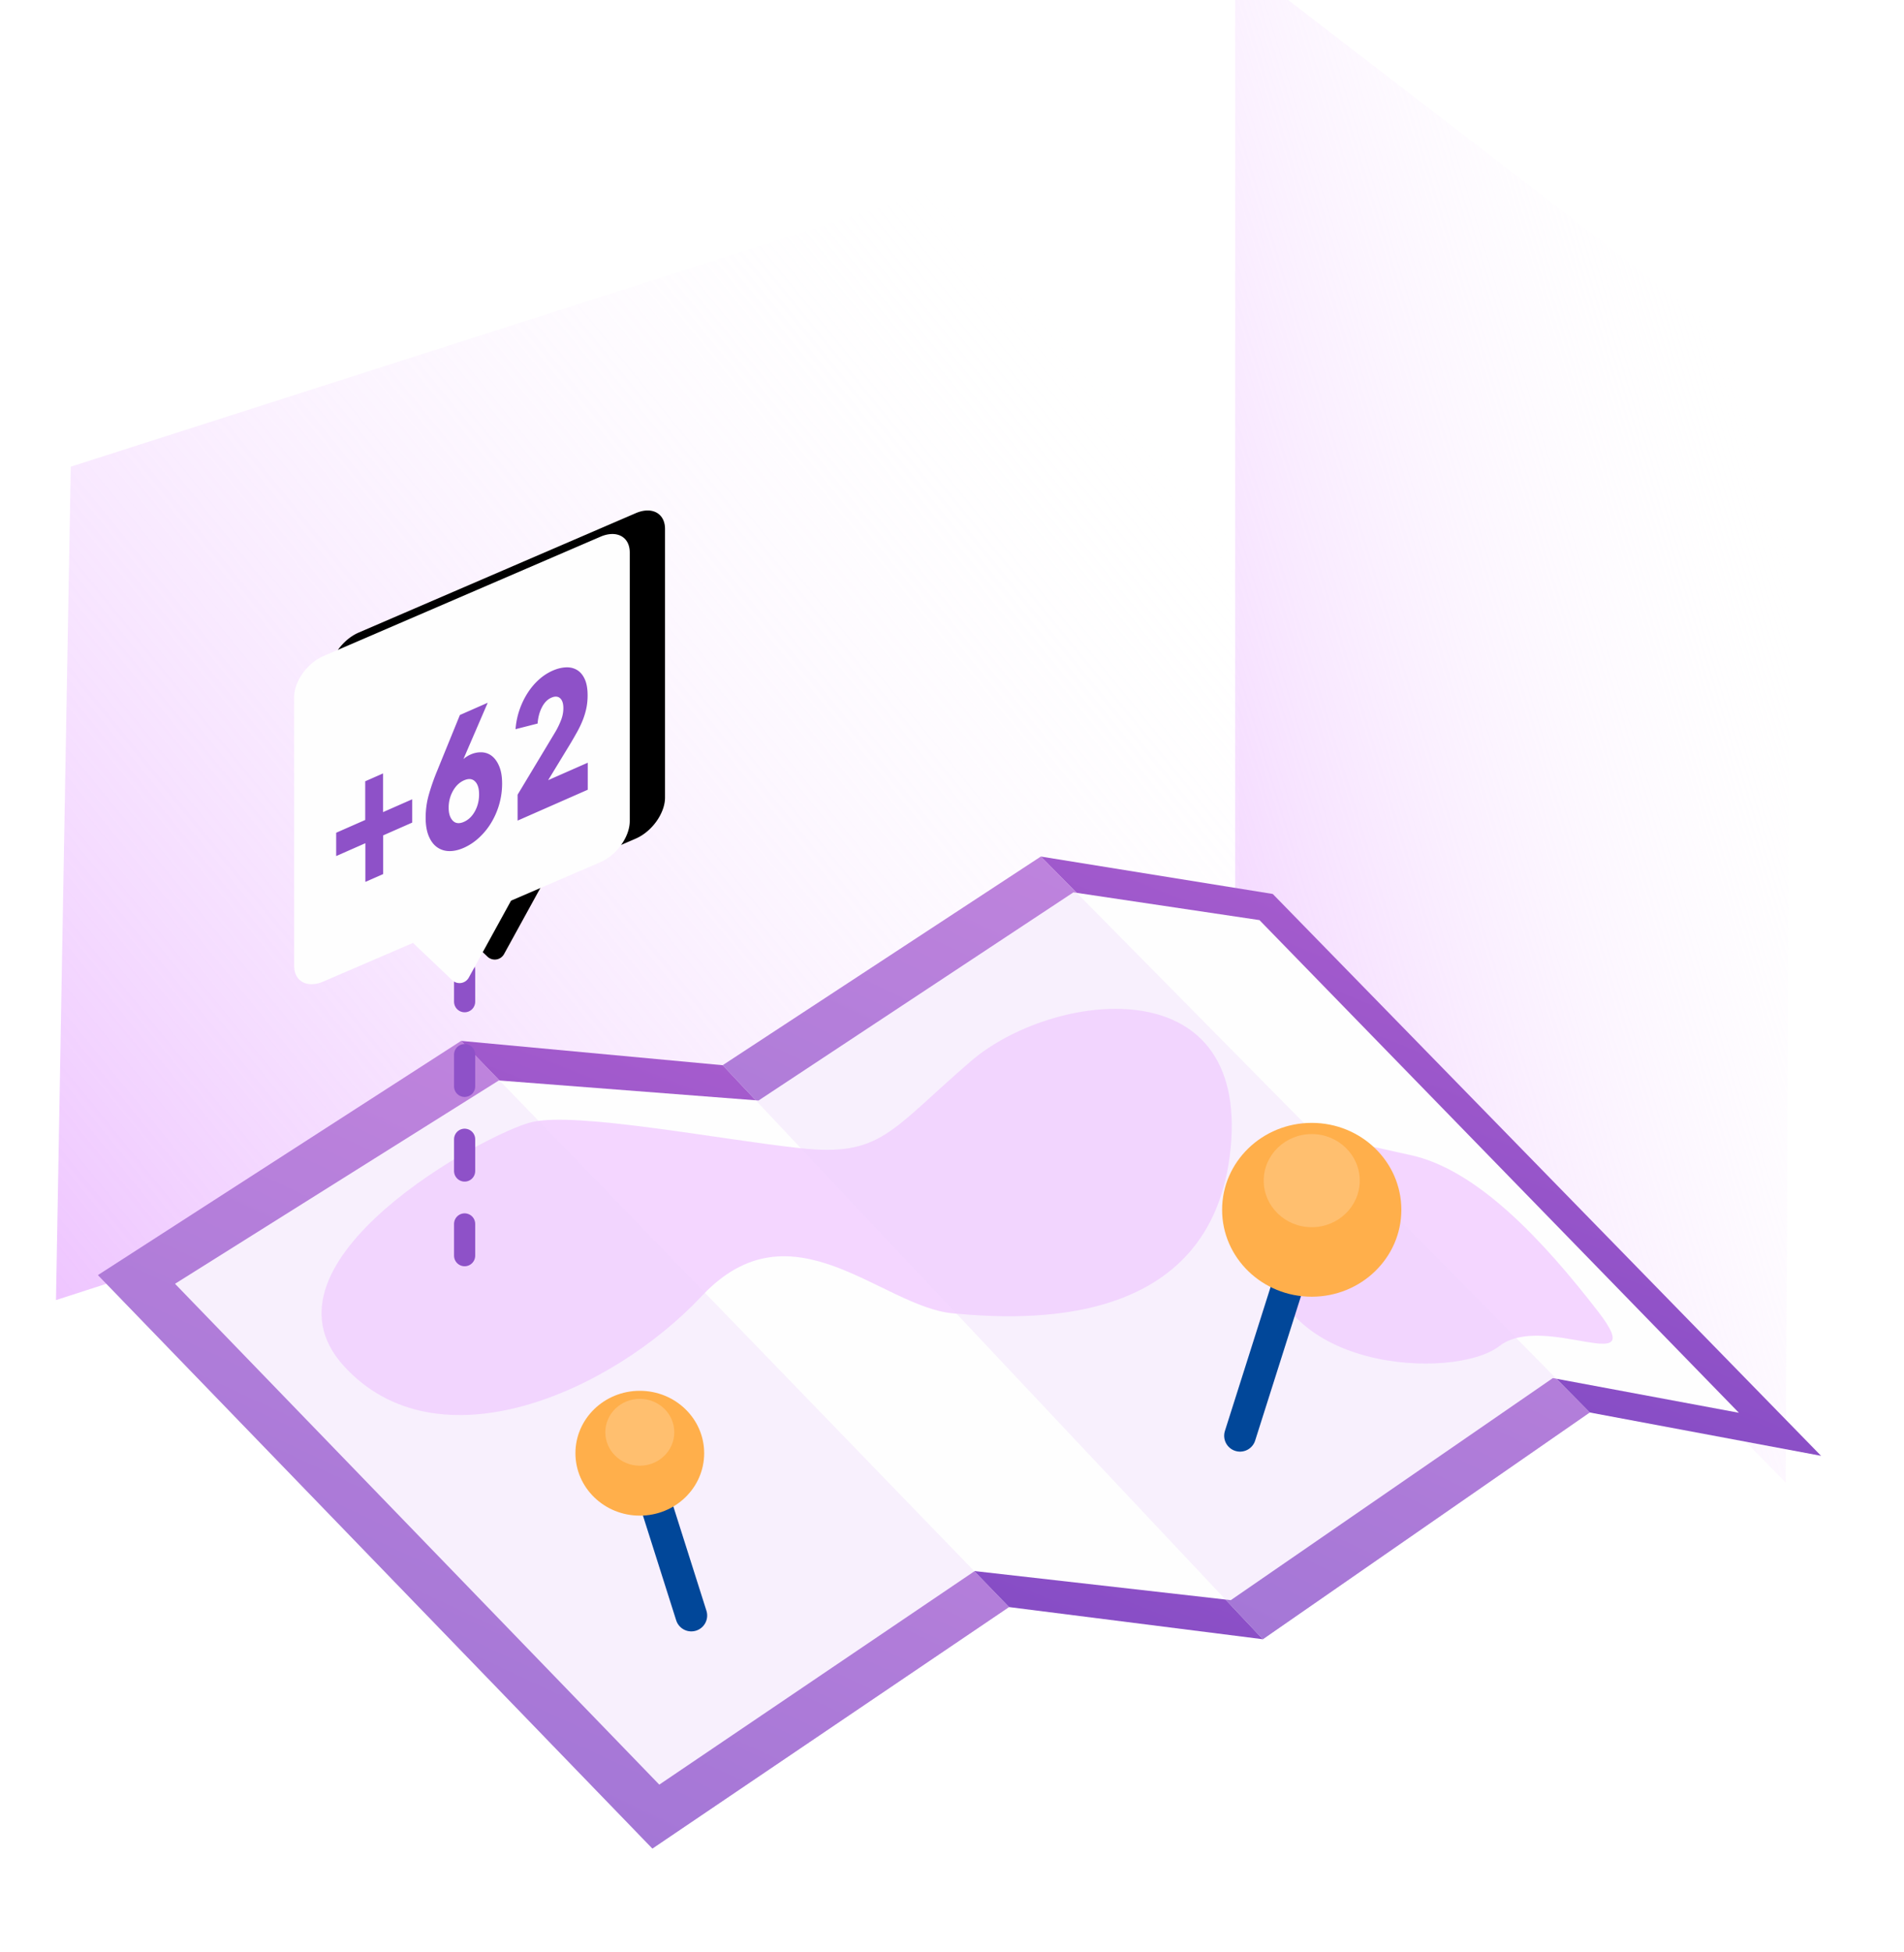 <svg xmlns="http://www.w3.org/2000/svg" xmlns:xlink="http://www.w3.org/1999/xlink" width="162" height="166" viewBox="0 0 162 166">
    <defs>
        <linearGradient id="a" x1="83.611%" x2="-61.573%" y1="15.871%" y2="137.079%">
            <stop offset="0%" stop-color="#FFF" stop-opacity="0"/>
            <stop offset="100%" stop-color="#D469FF"/>
        </linearGradient>
        <filter id="b" width="120.3%" height="135.3%" x="-8.1%" y="-20%" filterUnits="objectBoundingBox">
            <feOffset dx="3" dy="-2" in="SourceAlpha" result="shadowOffsetOuter1"/>
            <feGaussianBlur in="shadowOffsetOuter1" result="shadowBlurOuter1" stdDeviation="4.5"/>
            <feColorMatrix in="shadowBlurOuter1" result="shadowMatrixOuter1" values="0 0 0 0 0.348 0 0 0 0 0.511 0 0 0 0 0.702 0 0 0 0.133 0"/>
            <feMerge>
                <feMergeNode in="shadowMatrixOuter1"/>
                <feMergeNode in="SourceGraphic"/>
            </feMerge>
        </filter>
        <linearGradient id="c" x1="29.341%" x2="83.882%" y1="119.305%" y2="16.091%">
            <stop offset="0%" stop-color="#7243C0"/>
            <stop offset="100%" stop-color="#AC5FCF"/>
        </linearGradient>
        <path id="e" d="M19.19 31.743l7.607-3.277c1.375-.592 2.49-2.153 2.49-3.485V2.129c0-1.332-1.115-1.933-2.49-1.34L3.223 10.944c-1.375.593-2.49 2.153-2.49 3.486V37.28c0 1.333 1.115 1.933 2.49 1.34l7.62-3.282 3.34 3.17a.9.9 0 0 0 1.408-.219l3.598-6.547z"/>
        <filter id="d" width="257.6%" height="217.5%" x="-68.3%" y="-64%" filterUnits="objectBoundingBox">
            <feOffset dx="3" dy="-2" in="SourceAlpha" result="shadowOffsetOuter1"/>
            <feGaussianBlur in="shadowOffsetOuter1" result="shadowBlurOuter1" stdDeviation="7"/>
            <feColorMatrix in="shadowBlurOuter1" values="0 0 0 0 0.004 0 0 0 0 0.278 0 0 0 0 0.6 0 0 0 0.133 0"/>
        </filter>
    </defs>
    <g fill="none" fill-rule="evenodd">
        <path fill="url(#a)" d="M147.935 130.095l.45-93.19L101.091.531v81.879z" transform="translate(4 -4)"/>
        <path fill="url(#a)" d="M.763 114.572l1.258-70.88 99.398-31.836v70.193z" transform="translate(4 -4)"/>
        <g filter="url(#b)" transform="translate(4.842 74.353)">
            <path fill="url(#c)" d="M.495 36.096l47.172 48.77 30.341-20.537-46.61-48.153z"/>
            <path fill="url(#c)" d="M31.397 16.176l22.255 2.068 45.954 48.82-21.598-2.735z"/>
            <path fill="url(#c)" d="M53.652 18.244L80.72.498l46.698 47.281-27.812 19.286z"/>
            <path fill="url(#c)" d="M80.72.498l19.729 3.181 46.653 47.786-19.684-3.686z"/>
            <path fill="#FEFEFE" fill-rule="nonzero" d="M7.05 36.833L48.252 79.43l26.836-18.163 21.794 2.472 27.398-18.886 15.83 2.951L99.318 5.902l-15.83-2.36-26.79 17.704L34.6 19.54z"/>
            <path fill="#F2D1FF" d="M112.103 25.871c-5.76-1.207-12.2-3.696-12.2 7.392 0 11.088 16.013 11.827 19.826 8.87 3.812-2.957 12.963 2.957 8.388-2.957-4.576-5.913-10.255-12.098-16.014-13.305zM37.387 23.085c-3.799.91-24.02 11.827-16.014 20.697 8.007 8.87 22.877 2.217 30.502-5.914 7.626-8.13 15.265.91 21.352 1.479 6.086.569 22.114 1.478 23.639-14.045C98.39 9.78 81.615 11.997 74.752 17.911c-6.863 5.913-7.626 8.13-14.489 7.391-6.862-.739-19.077-3.127-22.876-2.217z" opacity=".89"/>
            <path fill="#EDD5FC" d="M.495 36.096l47.172 48.77 30.341-20.537-46.61-48.153zM53.652 18.244L80.72.498l46.698 47.281-27.812 19.286z" opacity=".321" style="mix-blend-mode:multiply"/>
        </g>
        <g transform="translate(103.982 95.05)">
            <path stroke="#014799" stroke-linecap="round" stroke-linejoin="round" stroke-width="2.7" d="M1.525 27.061l6.1-19.218"/>
            <ellipse cx="7.625" cy="7.843" fill="#FFAF4B" rx="7.625" ry="7.392"/>
            <ellipse cx="7.625" cy="5.363" fill="#FFF" opacity=".2" rx="4.085" ry="3.96"/>
        </g>
        <g transform="matrix(-1 0 0 1 59.914 117.964)">
            <path stroke="#014799" stroke-linecap="round" stroke-linejoin="round" stroke-width="2.7" d="M1.095 19.436L5.477 5.633"/>
            <ellipse cx="5.477" cy="5.633" fill="#FFAF4B" rx="5.477" ry="5.309"/>
            <ellipse cx="5.477" cy="3.851" fill="#FFF" opacity=".2" rx="2.934" ry="2.844"/>
        </g>
        <path stroke="#8E51C8" stroke-dasharray="2.7,4.5" stroke-linecap="round" stroke-linejoin="round" stroke-width="1.8" d="M39.532 68.095v39.204"/>
        <g transform="translate(24.295 44.857)">
            <use fill="#000" filter="url(#d)" xlink:href="#e"/>
            <use fill="#FEFEFE" xlink:href="#e"/>
        </g>
        <path fill="#8E51C8" d="M32.602 71.049v3.29l-1.516.666v-3.29l-2.483 1.093v-1.983l2.471-1.087v-3.29l1.516-.667v3.29l2.483-1.093v1.983l-2.471 1.088zm10.12-4.422a6.456 6.456 0 0 1-.956 3.395 5.777 5.777 0 0 1-1.038 1.252 4.71 4.71 0 0 1-1.26.83c-.45.198-.872.292-1.264.28a1.787 1.787 0 0 1-1.032-.34c-.296-.216-.529-.533-.7-.951-.17-.418-.256-.932-.256-1.54 0-.661.085-1.3.256-1.915a18.38 18.38 0 0 1 .665-1.937l1.993-4.891 2.367-1.041-2.028 4.701-.035.094c.077-.076.17-.148.28-.217.108-.07.21-.124.303-.165a2.107 2.107 0 0 1 1.031-.195c.33.028.618.148.863.36.245.213.441.51.589.89.147.381.221.845.221 1.39zm-1.96.925c0-.504-.116-.87-.35-1.097-.232-.228-.543-.257-.932-.086-.388.171-.703.473-.944.904a2.89 2.89 0 0 0-.362 1.434c0 .482.117.846.35 1.09.233.243.548.277.945.103.388-.17.701-.471.938-.9.237-.43.356-.913.356-1.448zm3.277 2.241V67.59l3.218-5.35a7.12 7.12 0 0 0 .49-1.019c.124-.327.186-.659.186-.995 0-.398-.094-.68-.28-.845-.187-.164-.435-.178-.746-.041-.327.144-.593.415-.799.816-.206.4-.328.86-.367 1.381l-1.877.48a6.578 6.578 0 0 1 .344-1.663 6.71 6.71 0 0 1 .693-1.43c.28-.433.6-.81.962-1.132a4.382 4.382 0 0 1 1.149-.749c.38-.168.75-.262 1.107-.283.358-.02.676.049.956.21.28.16.504.418.67.774.168.357.251.824.251 1.401 0 .399-.039.775-.116 1.13a6.265 6.265 0 0 1-.32 1.03 8.857 8.857 0 0 1-.467.968c-.175.313-.356.626-.542.94l-1.912 3.139 3.369-1.483v2.298l-5.97 2.626z"/>
    </g>
</svg>
